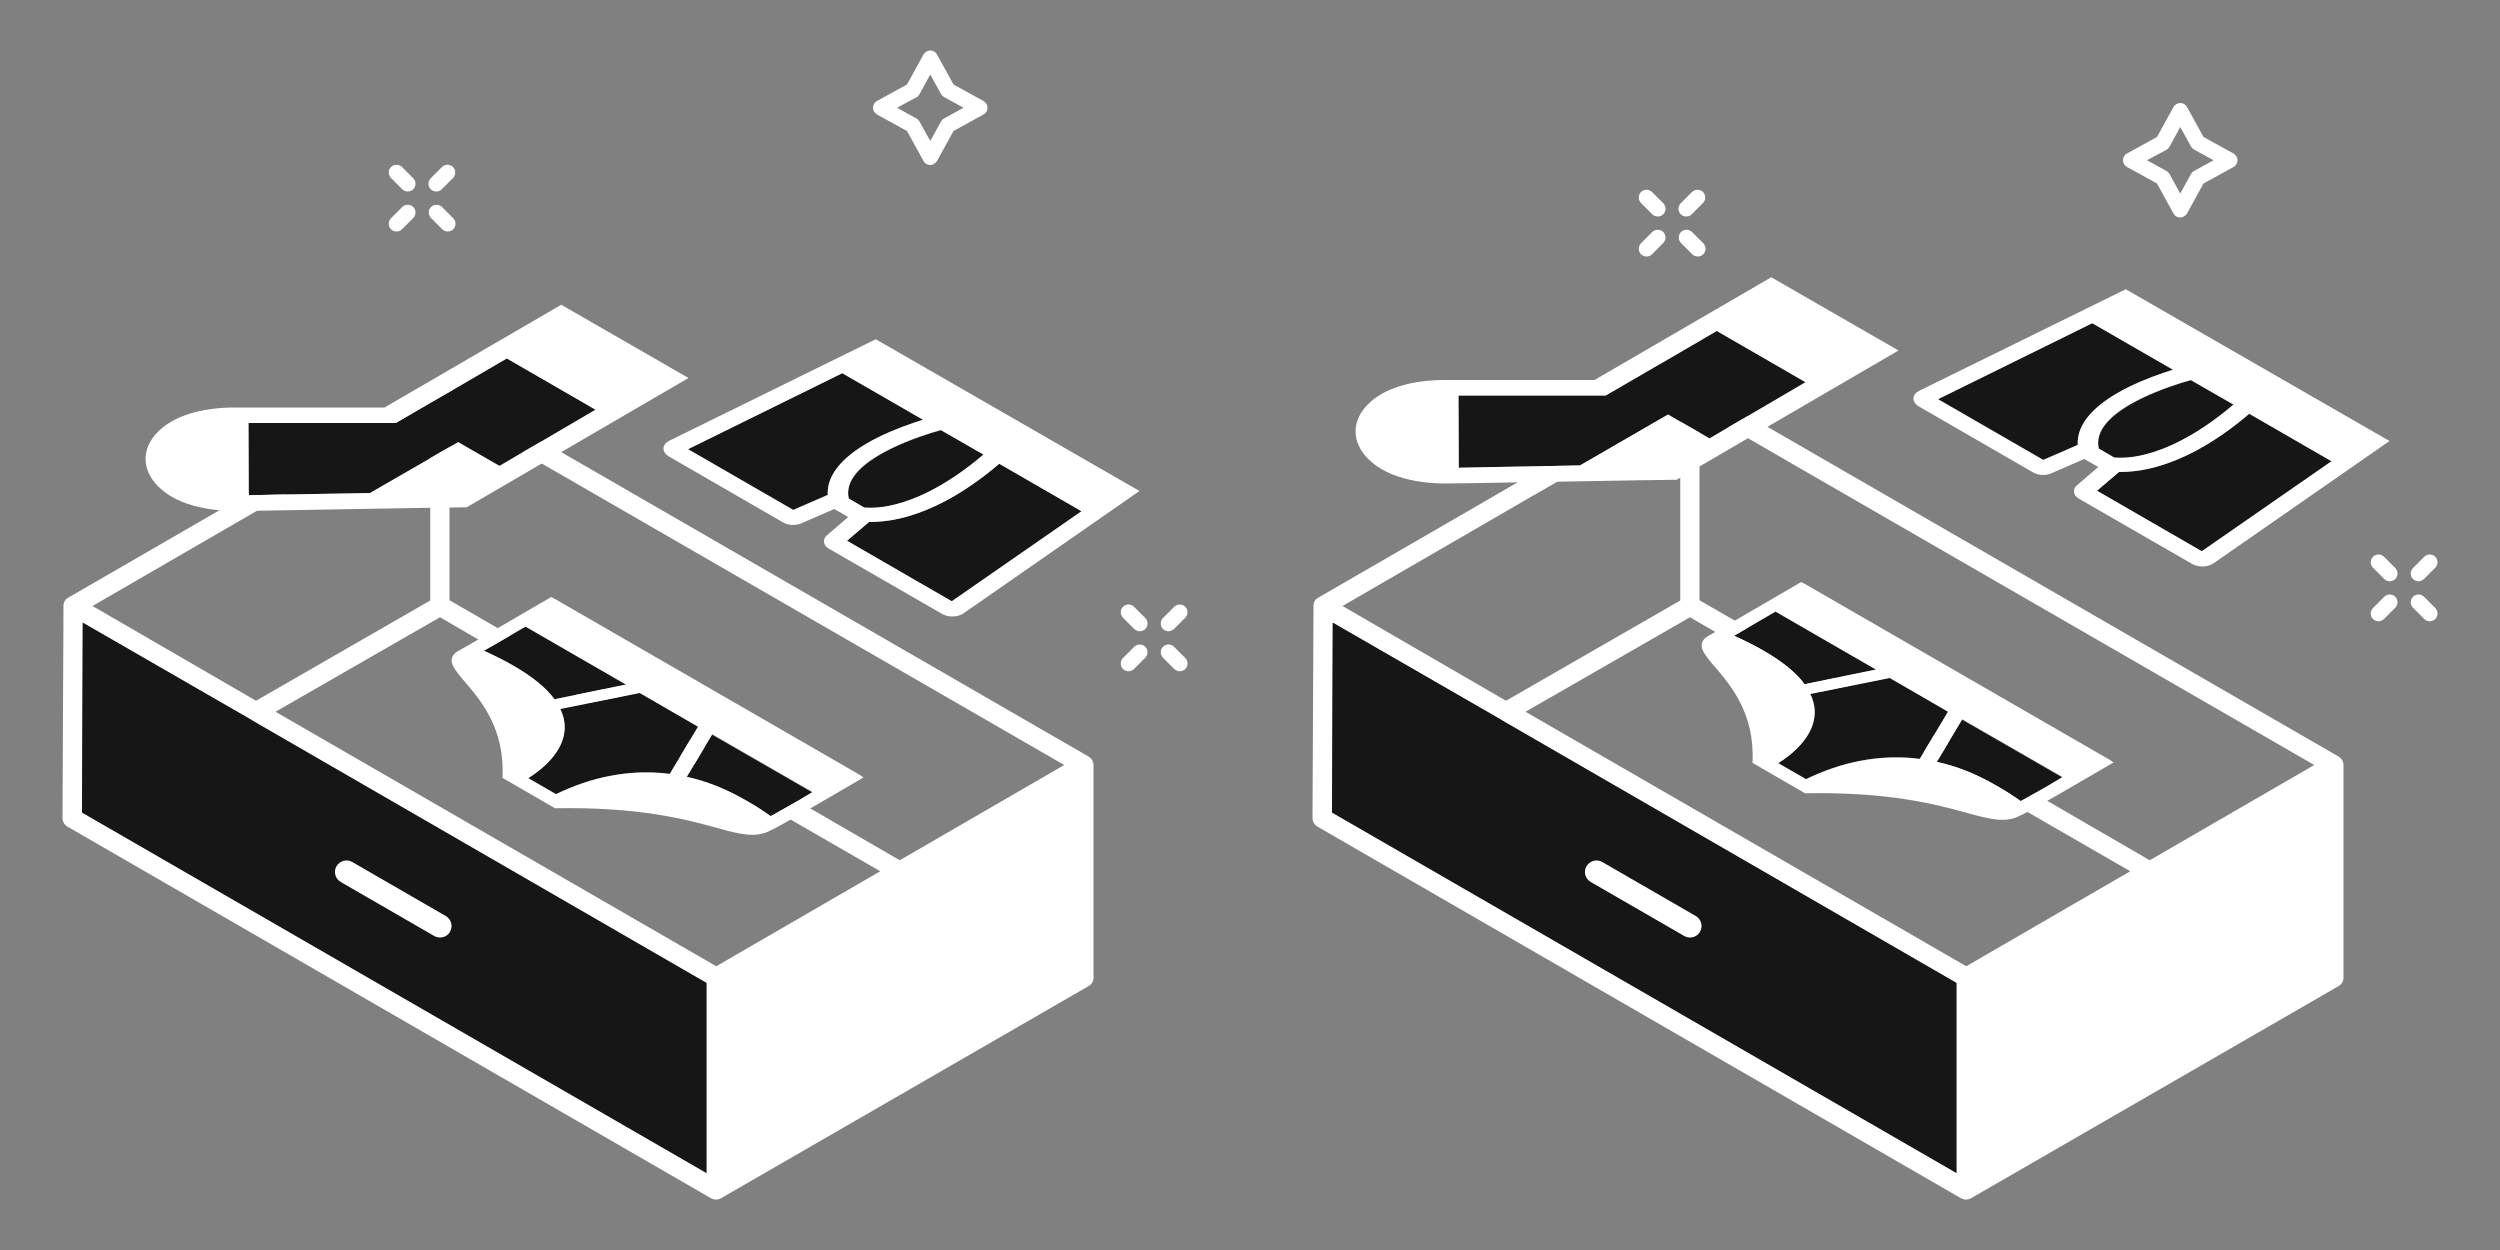 <?xml version="1.0" encoding="utf-8"?>
<!-- Generator: Adobe Illustrator 24.1.0, SVG Export Plug-In . SVG Version: 6.00 Build 0)  -->
<svg version="1.1" id="Layer_1" xmlns="http://www.w3.org/2000/svg" xmlns:xlink="http://www.w3.org/1999/xlink" x="0px" y="0px"
	 viewBox="0 0 1000 500" style="enable-background:new 0 0 1000 500;" xml:space="preserve">
<rect x="0" y="0" width="1000" height="500" fill="#808080" stroke="none"/>
<style type="text/css">
	.st0{fill:#FFFFFF;}
	.st1{fill:#161616;}
</style>
<path class="st0" d="M286.4,386.5L286.4,386.5l65.8-38L286.4,386.5z M33.1,249.1L33.1,249.1l67.3,38.9L33.1,249.1z M100.7,288.1
	l181.9,105.2v0L100.7,288.1z M286.4,386.5L286.4,386.5l65.8-38L286.4,386.5z M286.4,386.5L286.4,386.5l65.8-38L286.4,386.5z
	 M100.7,288.1l181.9,105.2v0L100.7,288.1z"/>
<path class="st0" d="M436.3,303.3c-0.1-0.1-0.2-0.2-0.4-0.3s-0.3-0.2-0.4-0.3l-0.1-0.1l-211-121.8l-7.6-4.4l-35.6-20.5l-2.9-1.7
	c0,0,0,0,0,0c-0.1,0-0.1-0.1-0.2-0.1c-0.4-0.2-0.9-0.4-1.4-0.5c-0.3,0-0.6,0-1,0c-0.5,0.1-1,0.2-1.4,0.5c-0.1,0-0.1,0.1-0.2,0.1l0,0
	L148,169.2l-48.5,28.1l-11.9,6.9L27.4,239c0,0-0.1,0.1-0.2,0.1c-0.1,0.1-0.3,0.2-0.5,0.4c0,0-0.1,0.1-0.2,0.1
	c-0.1,0-0.1,0.1-0.2,0.2c-0.4,0.5-0.7,1-0.8,1.6c-0.1,0.3-0.1,0.6-0.1,0.9c0,0,0,0,0,0l0,0L25,327.2c0,1.4,0.7,2.7,1.9,3.4
	l257.5,148.7c0.1,0.1,0.3,0.1,0.5,0.2c0.3,0.1,0.6,0.2,1,0.3c0.1,0,0.3,0,0.5,0c0.2,0,0.3,0,0.5,0c0.3,0,0.6-0.1,1-0.3
	c0.2-0.1,0.3-0.1,0.5-0.2l147.1-84.9c1.2-0.7,1.9-2,1.9-3.3v-85C437.4,305,437,304,436.3,303.3z M102.8,204.3l11-6.4h0.1l58.2-33.7
	v76l-69.7,40.1L37,242.4L102.8,204.3z M282.6,469.2L32.8,325l0.3-76l0,0l67.3,38.9l0.2,0.1l181.9,105.1V469.2z M286.5,386.5
	L286.5,386.5L286.5,386.5L110.2,284.7l65.8-37.8l15.3,8.9l5,2.9L230,278l5.6,3.2l36.6,21.2l5.6,3.2l33.4,19.3l5,2.9l35.9,20.7
	L286.5,386.5z M359.9,344.1L359.9,344.1L324,323.3l-5-2.9l-37.2-21.5l-5.6-3.2L247,278.9l-5.6-3.2l-37.4-21.6l-5-2.9l-19.2-11.1v-76
	l29.1,16.8l7.6,4.4L425.7,306L359.9,344.1z"/>
<path class="st0" d="M179.9,242.4c0,0.2,0,0.3,0,0.5c0,0.2-0.1,0.5-0.1,0.7c-0.1,0.2-0.2,0.5-0.3,0.6c0,0.1-0.1,0.2-0.2,0.3
	s-0.1,0.2-0.2,0.3s-0.1,0.2-0.2,0.3s-0.2,0.2-0.3,0.2c-0.1,0.1-0.2,0.1-0.3,0.2c-0.1,0-0.1,0.1-0.2,0.1l-0.1,0l-1.8,1.1l-1.8-1.1
	l-0.1,0c-0.2-0.1-0.5-0.3-0.6-0.5c-0.1-0.1-0.3-0.3-0.4-0.4c-0.1-0.1-0.1-0.2-0.2-0.3c-0.1-0.1-0.2-0.3-0.3-0.5
	c-0.1-0.2-0.2-0.4-0.2-0.6v0c0-0.2-0.1-0.4-0.1-0.6c0-0.1,0-0.3,0-0.5v-2.2l1.8-1.1c0,0,0.1,0,0.1-0.1c0.9-0.5,1.9-0.6,2.9-0.4
	c0.3,0.1,0.6,0.2,0.9,0.4l0,0c0.6,0.3,1,0.8,1.3,1.4C179.8,241.1,179.9,241.7,179.9,242.4z"/>
<path class="st0" d="M176.5,153.6c0.5,0.1,1,0.2,1.4,0.5C177.5,153.8,177,153.6,176.5,153.6z M175.5,153.6c0.3,0,0.6,0,1,0
	c-0.1,0-0.3,0-0.5,0C175.8,153.5,175.7,153.5,175.5,153.6z M175.5,153.6c-0.5,0-1,0.2-1.4,0.5C174.5,153.8,175,153.6,175.5,153.6z"
	/>
<polygon class="st1" points="238.3,163.8 216.7,176.5 209,180.9 199.8,186.3 183.2,176.8 179.9,178.7 172.1,183.2 148,197.2 
	113.9,197.8 113.8,197.8 99.5,198.1 99.5,197.2 99.4,169.2 148,169.2 158.3,169.2 172.1,161.1 179.9,156.7 181.2,155.9 202.8,143.3 
	"/>
<path class="st0" d="M224.5,121.9l-70.7,41.1L94,163c-13.6,0-24.6,3.4-30.8,9.7c-6.7,6.7-6.6,15.2,0.1,21.9c1.6,1.5,3.3,2.9,5.4,4.1
	c5,2.9,11.5,4.7,18.9,5.4c2.1,0.2,4.3,0.3,6.6,0.3l8.6-0.1l69.4-1.2l7.8-0.1l6.7-0.1l30-17.5l7.7-4.5l51-29.7L224.5,121.9z
	 M216.7,176.5l-7.7,4.5l-9.2,5.4l-16.5-9.5l-3.3,1.9l-7.8,4.5L148,197.2l-34.1,0.6h-0.1l-14.3,0.3v-0.9l-0.1-28l48.6,0h10.3l13.8-8
	l7.7-4.5l1.3-0.7l21.6-12.6l35.5,20.5L216.7,176.5z"/>
<path class="st1" d="M313.7,323.5c-1,0.6-3.2,1.8-5.4,3l-0.2-0.1c-2.5-1.8-5.7-3.9-9.6-6.1c-7.9-4.6-15.7-7.7-23.8-9.5l10.1-16.9
	l40.1,23.1L313.7,323.5z"/>
<path class="st1" d="M279.3,290.5l-11.4,19c-0.8-0.1-1.7-0.2-2.6-0.3c-14.3-1.3-28.7,1.5-42.9,8.4l-11.1-6.4
	c5.7-3.6,13.7-10.3,14.5-18.9c0.3-3-0.3-5.9-1.7-8.8l31.7-6.4L279.3,290.5z"/>
<path class="st1" d="M250.4,273.9l-28.5,5.8c-3.4-4.6-8.8-9-16.4-13.4c-3.5-2-7.5-4-11.9-6l16.6-9.6L250.4,273.9z"/>
<path class="st0" d="M344,310l-122-70.4l-1.5-0.8l-21.5,12.5l-7.7,4.5l-8.7,5c-4.3,3.2-0.7,7.2,3.5,12.1
	c6.3,7.4,15.9,18.6,14.9,38.3h0.1v0l20.9,12.1v0h0c33.9-0.6,52.6,4.5,64.9,7.9c8.7,2.4,15.5,4.2,21.2,1l0,0c1.2-0.4,5.3-2.8,8-4.3
	c1.3-0.7,2.4-1.3,2.5-1.4l5.3-3l21.5-12.5L344,310z M193.6,260.3l2.9-1.7l7.7-4.5l6-3.5l40.2,23.2l-8.9,1.8L230,278l-8.2,1.7
	c-3.4-4.6-8.8-9-16.4-13.4C202,264.3,198,262.3,193.6,260.3z M267.9,309.6c-0.8-0.1-1.7-0.2-2.6-0.3c-14.3-1.3-28.7,1.5-42.9,8.4
	l-11.1-6.4c5.7-3.6,13.7-10.3,14.5-18.9c0.3-3-0.3-5.9-1.7-8.8l11.4-2.3l11.5-2.3l8.9-1.8l23.3,13.5l-3.1,5.2l-4,6.7L267.9,309.6z
	 M319,320.4l-5.3,3c-0.5,0.3-1.4,0.8-2.5,1.4c-0.9,0.5-1.9,1.1-2.9,1.6l-0.2-0.1c-2.5-1.8-5.7-3.9-9.6-6.1
	c-7.9-4.6-15.7-7.7-23.8-9.5l3.1-5.1l4-6.7l3.1-5.2l40.1,23.1L319,320.4z"/>
<polygon class="st1" points="282.6,393.2 282.6,469.2 32.8,325 33.1,249.1 33.1,249.1 100.5,287.9 100.7,288.1 "/>
<path class="st0" d="M176,375c-0.8,0-1.6-0.2-2.3-0.6l-37.4-21.6c-2.2-1.3-3-4.1-1.7-6.3s4.1-3,6.3-1.7l37.4,21.6
	c2.2,1.3,3,4.1,1.7,6.3C179.2,374.2,177.6,375,176,375z"/>
<path class="st1" d="M432.6,204.5l-51.9,36l-41.9-24.2l8.8-7.5c3.9,0,8-0.4,12.3-1.4c12.8-3,26.2-10.3,39.8-21.9L432.6,204.5z"/>
<path class="st1" d="M393.4,181.9c-15.3,13-27.7,18.1-35.5,20c-6.3,1.6-10.5,1.3-12.2,1.2l-6.2-3.6c-1.5-6.9,4.2-13.6,16.8-19.9
	c7.9-3.9,16.4-6.5,20.1-7.5L393.4,181.9z"/>
<path class="st1" d="M369.2,167.9c-4.5,1.4-11.2,3.7-17.7,6.9c-13.8,6.8-20.8,14.8-20.4,23.1l-13.8,6l-42.1-24.3l61.7-30.4
	L369.2,167.9z"/>
<path class="st0" d="M350.3,135.7l-82.6,40.6c-1.4,0.7-2.3,1.8-2.3,3.1c0,1.2,0.7,2.3,2,3.1l45.9,26.5c2,1.2,5.1,1.3,7.3,0.3
	l13.1-5.7l5.6,3.2l-8.5,7.3c-0.9,0.7-1.3,1.7-1.2,2.7c0.1,1.1,0.8,2,2,2.7l45.3,26.1c1.1,0.6,2.5,1,4,1c1.6,0,3.2-0.4,4.4-1.2
	l70.5-49L350.3,135.7z M338.8,216.3l8.8-7.5c3.9,0,8-0.4,12.3-1.4c12.8-3,26.2-10.3,39.8-21.9l32.9,19l-51.9,36L338.8,216.3z
	 M331.1,198l-13.8,6l-42.1-24.3l61.7-30.4l32.3,18.6c-4.5,1.4-11.2,3.7-17.7,6.9C337.7,181.6,330.6,189.6,331.1,198z M356.2,179.5
	c7.9-3.9,16.4-6.5,20.1-7.5l17.1,9.8c-15.3,13-27.7,18.1-35.5,20c-6.3,1.6-10.5,1.3-12.2,1.2l-6.2-3.6
	C337.9,192.4,343.6,185.7,356.2,179.5z"/>
<path class="st0" d="M163.1,76.6c-0.8,0-1.6-0.3-2.2-0.9l-4.5-4.5c-1.2-1.2-1.2-3.2,0-4.4c1.2-1.2,3.2-1.2,4.4,0l4.5,4.5
	c1.2,1.2,1.2,3.2,0,4.4C164.7,76.3,163.9,76.6,163.1,76.6z"/>
<path class="st0" d="M179.1,92.6c-0.8,0-1.6-0.3-2.2-0.9l-4.5-4.5c-1.2-1.2-1.2-3.2,0-4.4c1.2-1.2,3.2-1.2,4.4,0l4.5,4.5
	c1.2,1.2,1.2,3.2,0,4.4C180.7,92.3,179.9,92.6,179.1,92.6z"/>
<path class="st0" d="M174.5,76.6c-0.8,0-1.6-0.3-2.2-0.9c-1.2-1.2-1.2-3.2,0-4.4l4.5-4.5c1.2-1.2,3.2-1.2,4.4,0s1.2,3.2,0,4.4
	l-4.5,4.5C176.2,76.3,175.4,76.6,174.5,76.6z"/>
<path class="st0" d="M158.6,92.6c-0.8,0-1.6-0.3-2.2-0.9c-1.2-1.2-1.2-3.2,0-4.4l4.5-4.5c1.2-1.2,3.2-1.2,4.4,0
	c1.2,1.2,1.2,3.2,0,4.4l-4.5,4.5C160.2,92.3,159.4,92.6,158.6,92.6z"/>
<path class="st0" d="M372.1,66c-1.2,0-2.2-0.6-2.7-1.6l-6.6-12l-12-6.6c-1-0.6-1.6-1.6-1.6-2.7c0-1.1,0.6-2.2,1.6-2.7l12-6.6l6.6-12
	c0.6-1,1.6-1.6,2.7-1.6c1.2,0,2.2,0.6,2.7,1.6l6.6,12l12,6.6c1,0.6,1.6,1.6,1.6,2.7c0,1.1-0.6,2.2-1.6,2.7l-12,6.6l-6.6,12
	C374.2,65.3,373.2,66,372.1,66z M358.8,43.1l7.8,4.3c0.5,0.3,0.9,0.7,1.2,1.2l4.3,7.8l4.3-7.8c0.3-0.5,0.7-1,1.2-1.2l7.8-4.3
	l-7.8-4.3c-0.5-0.3-0.9-0.7-1.2-1.2l-4.3-7.8l-4.3,7.9c-0.3,0.5-0.7,1-1.2,1.2L358.8,43.1z"/>
<path class="st0" d="M455.9,252.5c-0.8,0-1.6-0.3-2.2-0.9l-4.5-4.5c-1.2-1.2-1.2-3.2,0-4.4c1.2-1.2,3.2-1.2,4.4,0l4.5,4.5
	c1.2,1.2,1.2,3.2,0,4.4C457.5,252.2,456.7,252.5,455.9,252.5z"/>
<path class="st0" d="M471.9,268.5c-0.8,0-1.6-0.3-2.2-0.9l-4.5-4.5c-1.2-1.2-1.2-3.2,0-4.4c1.2-1.2,3.2-1.2,4.4,0l4.5,4.5
	c1.2,1.2,1.2,3.2,0,4.4C473.5,268.2,472.7,268.5,471.9,268.5z"/>
<path class="st0" d="M467.4,252.5c-0.8,0-1.6-0.3-2.2-0.9c-1.2-1.2-1.2-3.2,0-4.4l4.5-4.5c1.2-1.2,3.2-1.2,4.4,0
	c1.2,1.2,1.2,3.2,0,4.4l-4.5,4.5C468.9,252.2,468.1,252.5,467.4,252.5z"/>
<path class="st0" d="M451.4,268.5c-0.8,0-1.6-0.3-2.2-0.9c-1.2-1.2-1.2-3.2,0-4.4l4.5-4.5c1.2-1.2,3.2-1.2,4.4,0
	c1.2,1.2,1.2,3.2,0,4.4l-4.5,4.5C452.9,268.2,452.2,268.5,451.4,268.5z"/>
<path class="st0" d="M786.4,386.5L786.4,386.5l65.8-38L786.4,386.5z M533.1,249.1L533.1,249.1l67.3,38.9L533.1,249.1z M600.7,288.1
	l181.9,105.2v0L600.7,288.1z M786.4,386.5L786.4,386.5l65.8-38L786.4,386.5z M786.4,386.5L786.4,386.5l65.8-38L786.4,386.5z
	 M600.7,288.1l181.9,105.2v0L600.7,288.1z"/>
<path class="st0" d="M936.3,303.3c-0.1-0.1-0.2-0.2-0.4-0.3s-0.3-0.2-0.4-0.3l-0.1-0.1l-211-121.8l-7.6-4.4l-35.6-20.5l-2.9-1.7
	c0,0,0,0,0,0c-0.1,0-0.1-0.1-0.2-0.1c-0.4-0.2-0.9-0.4-1.4-0.5c-0.3,0-0.6,0-1,0c-0.5,0.1-1,0.2-1.4,0.5c-0.1,0-0.1,0.1-0.2,0.1l0,0
	L648,169.2l-48.5,28.1l-11.9,6.9L527.4,239c0,0-0.1,0.1-0.2,0.1c-0.1,0.1-0.3,0.2-0.5,0.4c0,0-0.1,0.1-0.2,0.1
	c-0.1,0-0.1,0.1-0.2,0.2c-0.4,0.5-0.7,1-0.8,1.6c-0.1,0.3-0.1,0.6-0.1,0.9c0,0,0,0,0,0l0,0l-0.4,84.9c0,1.4,0.7,2.7,1.9,3.4
	l257.5,148.7c0.1,0.1,0.3,0.1,0.5,0.2c0.3,0.1,0.6,0.2,1,0.3c0.1,0,0.3,0,0.5,0c0.2,0,0.3,0,0.5,0c0.3,0,0.6-0.1,1-0.3
	c0.2-0.1,0.3-0.1,0.5-0.2l147.1-84.9c1.2-0.7,1.9-2,1.9-3.3v-85C937.4,305,937,304,936.3,303.3z M602.8,204.3l11-6.4h0.1l58.2-33.7
	v76l-69.7,40.1L537,242.4L602.8,204.3z M782.6,469.2L532.8,325l0.3-76l0,0l67.3,38.9l0.2,0.1l181.9,105.1V469.2z M786.5,386.5
	L786.5,386.5L786.5,386.5L610.2,284.7l65.8-37.8l15.3,8.9l5,2.9L730,278l5.6,3.2l36.6,21.2l5.6,3.2l33.4,19.3l5,2.9l35.9,20.7
	L786.5,386.5z M859.9,344.1L859.9,344.1L824,323.3l-5-2.9l-37.2-21.5l-5.6-3.2L747,278.9l-5.6-3.2l-37.4-21.6l-5-2.9l-19.2-11.1v-76
	l29.1,16.8l7.6,4.4L925.7,306L859.9,344.1z"/>
<path class="st0" d="M679.9,242.4c0,0.2,0,0.3,0,0.5c0,0.2-0.1,0.5-0.1,0.7c-0.1,0.2-0.2,0.5-0.3,0.6c0,0.1-0.1,0.2-0.2,0.3
	c0,0.1-0.1,0.2-0.2,0.3c-0.1,0.1-0.1,0.2-0.2,0.3c-0.1,0.1-0.2,0.2-0.3,0.2c-0.1,0.1-0.2,0.1-0.3,0.2c-0.1,0-0.1,0.1-0.2,0.1l-0.1,0
	l-1.8,1.1l-1.8-1.1l-0.1,0c-0.2-0.1-0.5-0.3-0.6-0.5c-0.1-0.1-0.3-0.3-0.4-0.4c-0.1-0.1-0.1-0.2-0.2-0.3c-0.1-0.1-0.2-0.3-0.3-0.5
	c-0.1-0.2-0.2-0.4-0.2-0.6v0c0-0.2-0.1-0.4-0.1-0.6c0-0.1,0-0.3,0-0.5v-2.2l1.8-1.1c0,0,0.1,0,0.1-0.1c0.9-0.5,1.9-0.6,2.9-0.4
	c0.3,0.1,0.6,0.2,0.9,0.4l0,0c0.6,0.3,1,0.8,1.3,1.4C679.8,241.1,679.9,241.7,679.9,242.4z"/>
<path class="st0" d="M676.5,153.6c0.5,0.1,1,0.2,1.4,0.5C677.5,153.8,677,153.6,676.5,153.6z M675.5,153.6c0.3,0,0.6,0,1,0
	c-0.1,0-0.3,0-0.5,0C675.8,153.5,675.7,153.5,675.5,153.6z M675.5,153.6c-0.5,0-1,0.2-1.4,0.5C674.5,153.8,675,153.6,675.5,153.6z"
	/>
<polygon class="st1" points="722.3,152.8 700.7,165.5 693,169.9 683.8,175.3 667.2,165.8 663.9,167.7 656.1,172.2 632,186.2 
	597.9,186.8 597.8,186.8 583.5,187.1 583.5,186.2 583.4,158.2 632,158.2 642.3,158.2 656.1,150.1 663.9,145.7 665.2,144.9 
	686.8,132.3 "/>
<path class="st0" d="M708.5,110.9l-70.7,41.1L578,152c-13.6,0-24.6,3.4-30.8,9.7c-6.7,6.7-6.6,15.2,0.1,21.9
	c1.6,1.5,3.3,2.9,5.4,4.1c5,2.9,11.5,4.7,18.9,5.4c2.1,0.2,4.3,0.3,6.6,0.3l8.6-0.1l69.4-1.2l7.8-0.1l6.7-0.1l30-17.5l7.7-4.5
	l51-29.7L708.5,110.9z M700.7,165.5l-7.7,4.5l-9.2,5.4l-16.5-9.5l-3.3,1.9l-7.8,4.5L632,186.2l-34.1,0.6h-0.1l-14.3,0.3v-0.9
	l-0.1-28l48.6,0h10.3l13.8-8l7.7-4.5l1.3-0.7l21.6-12.6l35.5,20.5L700.7,165.5z"/>
<path class="st1" d="M813.7,317.5c-1,0.6-3.2,1.8-5.4,3l-0.2-0.1c-2.5-1.8-5.7-3.9-9.6-6.1c-7.9-4.6-15.7-7.7-23.8-9.5l10.1-16.9
	l40.1,23.1L813.7,317.5z"/>
<path class="st1" d="M779.3,284.5l-11.4,19c-0.8-0.1-1.7-0.2-2.6-0.3c-14.3-1.3-28.7,1.5-42.9,8.4l-11.1-6.4
	c5.7-3.6,13.7-10.3,14.5-18.9c0.3-3-0.3-5.9-1.7-8.8l31.7-6.4L779.3,284.5z"/>
<path class="st1" d="M750.4,267.9l-28.5,5.8c-3.4-4.6-8.8-9-16.4-13.4c-3.5-2-7.5-4-11.9-6l16.6-9.6L750.4,267.9z"/>
<path class="st0" d="M844,304l-122-70.4l-1.5-0.8l-21.5,12.5l-7.7,4.5l-8.7,5c-4.3,3.2-0.7,7.2,3.5,12.1
	c6.3,7.4,15.9,18.6,14.9,38.3h0.1v0l20.9,12.1v0h0c33.9-0.6,52.6,4.5,64.9,7.9c8.7,2.4,15.5,4.2,21.2,1l0,0c1.2-0.4,5.3-2.8,8-4.3
	c1.3-0.7,2.4-1.3,2.5-1.4l5.3-3l21.5-12.5L844,304z M693.6,254.3l2.9-1.7l7.7-4.5l6-3.5l40.2,23.2l-8.9,1.8L730,272l-8.2,1.7
	c-3.4-4.6-8.8-9-16.4-13.4C702,258.3,698,256.3,693.6,254.3z M767.9,303.6c-0.8-0.1-1.7-0.2-2.6-0.3c-14.3-1.3-28.7,1.5-42.9,8.4
	l-11.1-6.4c5.7-3.6,13.7-10.3,14.5-18.9c0.3-3-0.3-5.9-1.7-8.8l11.4-2.3l11.5-2.3l8.9-1.8l23.3,13.5l-3.1,5.2l-4,6.7L767.9,303.6z
	 M819,314.4l-5.3,3c-0.5,0.3-1.4,0.8-2.5,1.4c-0.9,0.5-1.9,1.1-2.9,1.6l-0.2-0.1c-2.5-1.8-5.7-3.9-9.6-6.1
	c-7.9-4.6-15.7-7.7-23.8-9.5l3.1-5.1l4-6.7l3.1-5.2l40.1,23.1L819,314.4z"/>
<polygon class="st1" points="782.6,393.2 782.6,469.2 532.8,325 533.1,249.1 533.1,249.1 600.5,287.9 600.7,288.1 "/>
<path class="st0" d="M676,375c-0.8,0-1.6-0.2-2.3-0.6l-37.4-21.6c-2.2-1.3-3-4.1-1.7-6.3s4.1-3,6.3-1.7l37.4,21.6
	c2.2,1.3,3,4.1,1.7,6.3C679.2,374.2,677.6,375,676,375z"/>
<path class="st1" d="M932.6,184.5l-51.9,36l-41.9-24.2l8.8-7.5c3.9,0,8-0.4,12.3-1.4c12.8-3,26.2-10.3,39.8-21.9L932.6,184.5z"/>
<path class="st1" d="M893.4,161.9c-15.3,13-27.7,18.1-35.5,20c-6.3,1.6-10.5,1.3-12.2,1.2l-6.2-3.6c-1.5-6.9,4.2-13.6,16.8-19.9
	c7.9-3.9,16.4-6.5,20.1-7.5L893.4,161.9z"/>
<path class="st1" d="M869.2,147.9c-4.5,1.4-11.2,3.7-17.7,6.9c-13.8,6.8-20.8,14.8-20.4,23.1l-13.8,6l-42.1-24.3l61.7-30.4
	L869.2,147.9z"/>
<path class="st0" d="M850.3,115.7l-82.6,40.6c-1.4,0.7-2.3,1.8-2.3,3.1c0,1.2,0.7,2.3,2,3.1l45.9,26.5c2,1.2,5.1,1.3,7.3,0.3
	l13.1-5.7l5.6,3.2l-8.5,7.3c-0.9,0.7-1.3,1.7-1.2,2.7c0.1,1.1,0.8,2,2,2.7l45.3,26.1c1.1,0.6,2.5,1,4,1c1.6,0,3.2-0.4,4.4-1.2
	l70.5-49L850.3,115.7z M838.8,196.3l8.8-7.5c3.9,0,8-0.4,12.3-1.4c12.8-3,26.2-10.3,39.8-21.9l32.9,19l-51.9,36L838.8,196.3z
	 M831.1,178l-13.8,6l-42.1-24.3l61.7-30.4l32.3,18.6c-4.5,1.4-11.2,3.7-17.7,6.9C837.7,161.6,830.6,169.6,831.1,178z M856.2,159.5
	c7.9-3.9,16.4-6.5,20.1-7.5l17.1,9.8c-15.3,13-27.7,18.1-35.5,20c-6.3,1.6-10.5,1.3-12.2,1.2l-6.2-3.6
	C837.9,172.4,843.6,165.7,856.2,159.5z"/>
<path class="st0" d="M663.1,86.6c-0.8,0-1.6-0.3-2.2-0.9l-4.5-4.5c-1.2-1.2-1.2-3.2,0-4.4s3.2-1.2,4.4,0l4.5,4.5
	c1.2,1.2,1.2,3.2,0,4.4C664.7,86.3,663.9,86.6,663.1,86.6z"/>
<path class="st0" d="M679.1,102.6c-0.8,0-1.6-0.3-2.2-0.9l-4.5-4.5c-1.2-1.2-1.2-3.2,0-4.4c1.2-1.2,3.2-1.2,4.4,0l4.5,4.5
	c1.2,1.2,1.2,3.2,0,4.4C680.7,102.3,679.9,102.6,679.1,102.6z"/>
<path class="st0" d="M674.5,86.6c-0.8,0-1.6-0.3-2.2-0.9c-1.2-1.2-1.2-3.2,0-4.4l4.5-4.5c1.2-1.2,3.2-1.2,4.4,0s1.2,3.2,0,4.4
	l-4.5,4.5C676.2,86.3,675.4,86.6,674.5,86.6z"/>
<path class="st0" d="M658.6,102.6c-0.8,0-1.6-0.3-2.2-0.9c-1.2-1.2-1.2-3.2,0-4.4l4.5-4.5c1.2-1.2,3.2-1.2,4.4,0
	c1.2,1.2,1.2,3.2,0,4.4l-4.5,4.5C660.2,102.3,659.4,102.6,658.6,102.6z"/>
<path class="st0" d="M872.1,87c-1.2,0-2.2-0.6-2.7-1.6l-6.6-12l-12-6.6c-1-0.6-1.6-1.6-1.6-2.7c0-1.1,0.6-2.2,1.6-2.7l12-6.6l6.6-12
	c0.6-1,1.6-1.6,2.7-1.6s2.2,0.6,2.7,1.6l6.6,12l12,6.6c1,0.6,1.6,1.6,1.6,2.7c0,1.1-0.6,2.2-1.6,2.7l-12,6.6l-6.6,12
	C874.2,86.3,873.2,87,872.1,87z M858.8,64.1l7.8,4.3c0.5,0.3,0.9,0.7,1.2,1.2l4.3,7.8l4.3-7.8c0.3-0.5,0.7-1,1.2-1.2l7.8-4.3
	l-7.8-4.3c-0.5-0.3-0.9-0.7-1.2-1.2l-4.3-7.8l-4.3,7.9c-0.3,0.5-0.7,1-1.2,1.2L858.8,64.1z"/>
<path class="st0" d="M955.9,232.5c-0.8,0-1.6-0.3-2.2-0.9l-4.5-4.5c-1.2-1.2-1.2-3.2,0-4.4c1.2-1.2,3.2-1.2,4.4,0l4.5,4.5
	c1.2,1.2,1.2,3.2,0,4.4C957.5,232.2,956.7,232.5,955.9,232.5z"/>
<path class="st0" d="M971.9,248.5c-0.8,0-1.6-0.3-2.2-0.9l-4.5-4.5c-1.2-1.2-1.2-3.2,0-4.4s3.2-1.2,4.4,0l4.5,4.5
	c1.2,1.2,1.2,3.2,0,4.4C973.5,248.2,972.7,248.5,971.9,248.5z"/>
<path class="st0" d="M967.4,232.5c-0.8,0-1.6-0.3-2.2-0.9c-1.2-1.2-1.2-3.2,0-4.4l4.5-4.5c1.2-1.2,3.2-1.2,4.4,0
	c1.2,1.2,1.2,3.2,0,4.4l-4.5,4.5C968.9,232.2,968.1,232.5,967.4,232.5z"/>
<path class="st0" d="M951.4,248.5c-0.8,0-1.6-0.3-2.2-0.9c-1.2-1.2-1.2-3.2,0-4.4l4.5-4.5c1.2-1.2,3.2-1.2,4.4,0
	c1.2,1.2,1.2,3.2,0,4.4l-4.5,4.5C952.9,248.2,952.2,248.5,951.4,248.5z"/>
</svg>
